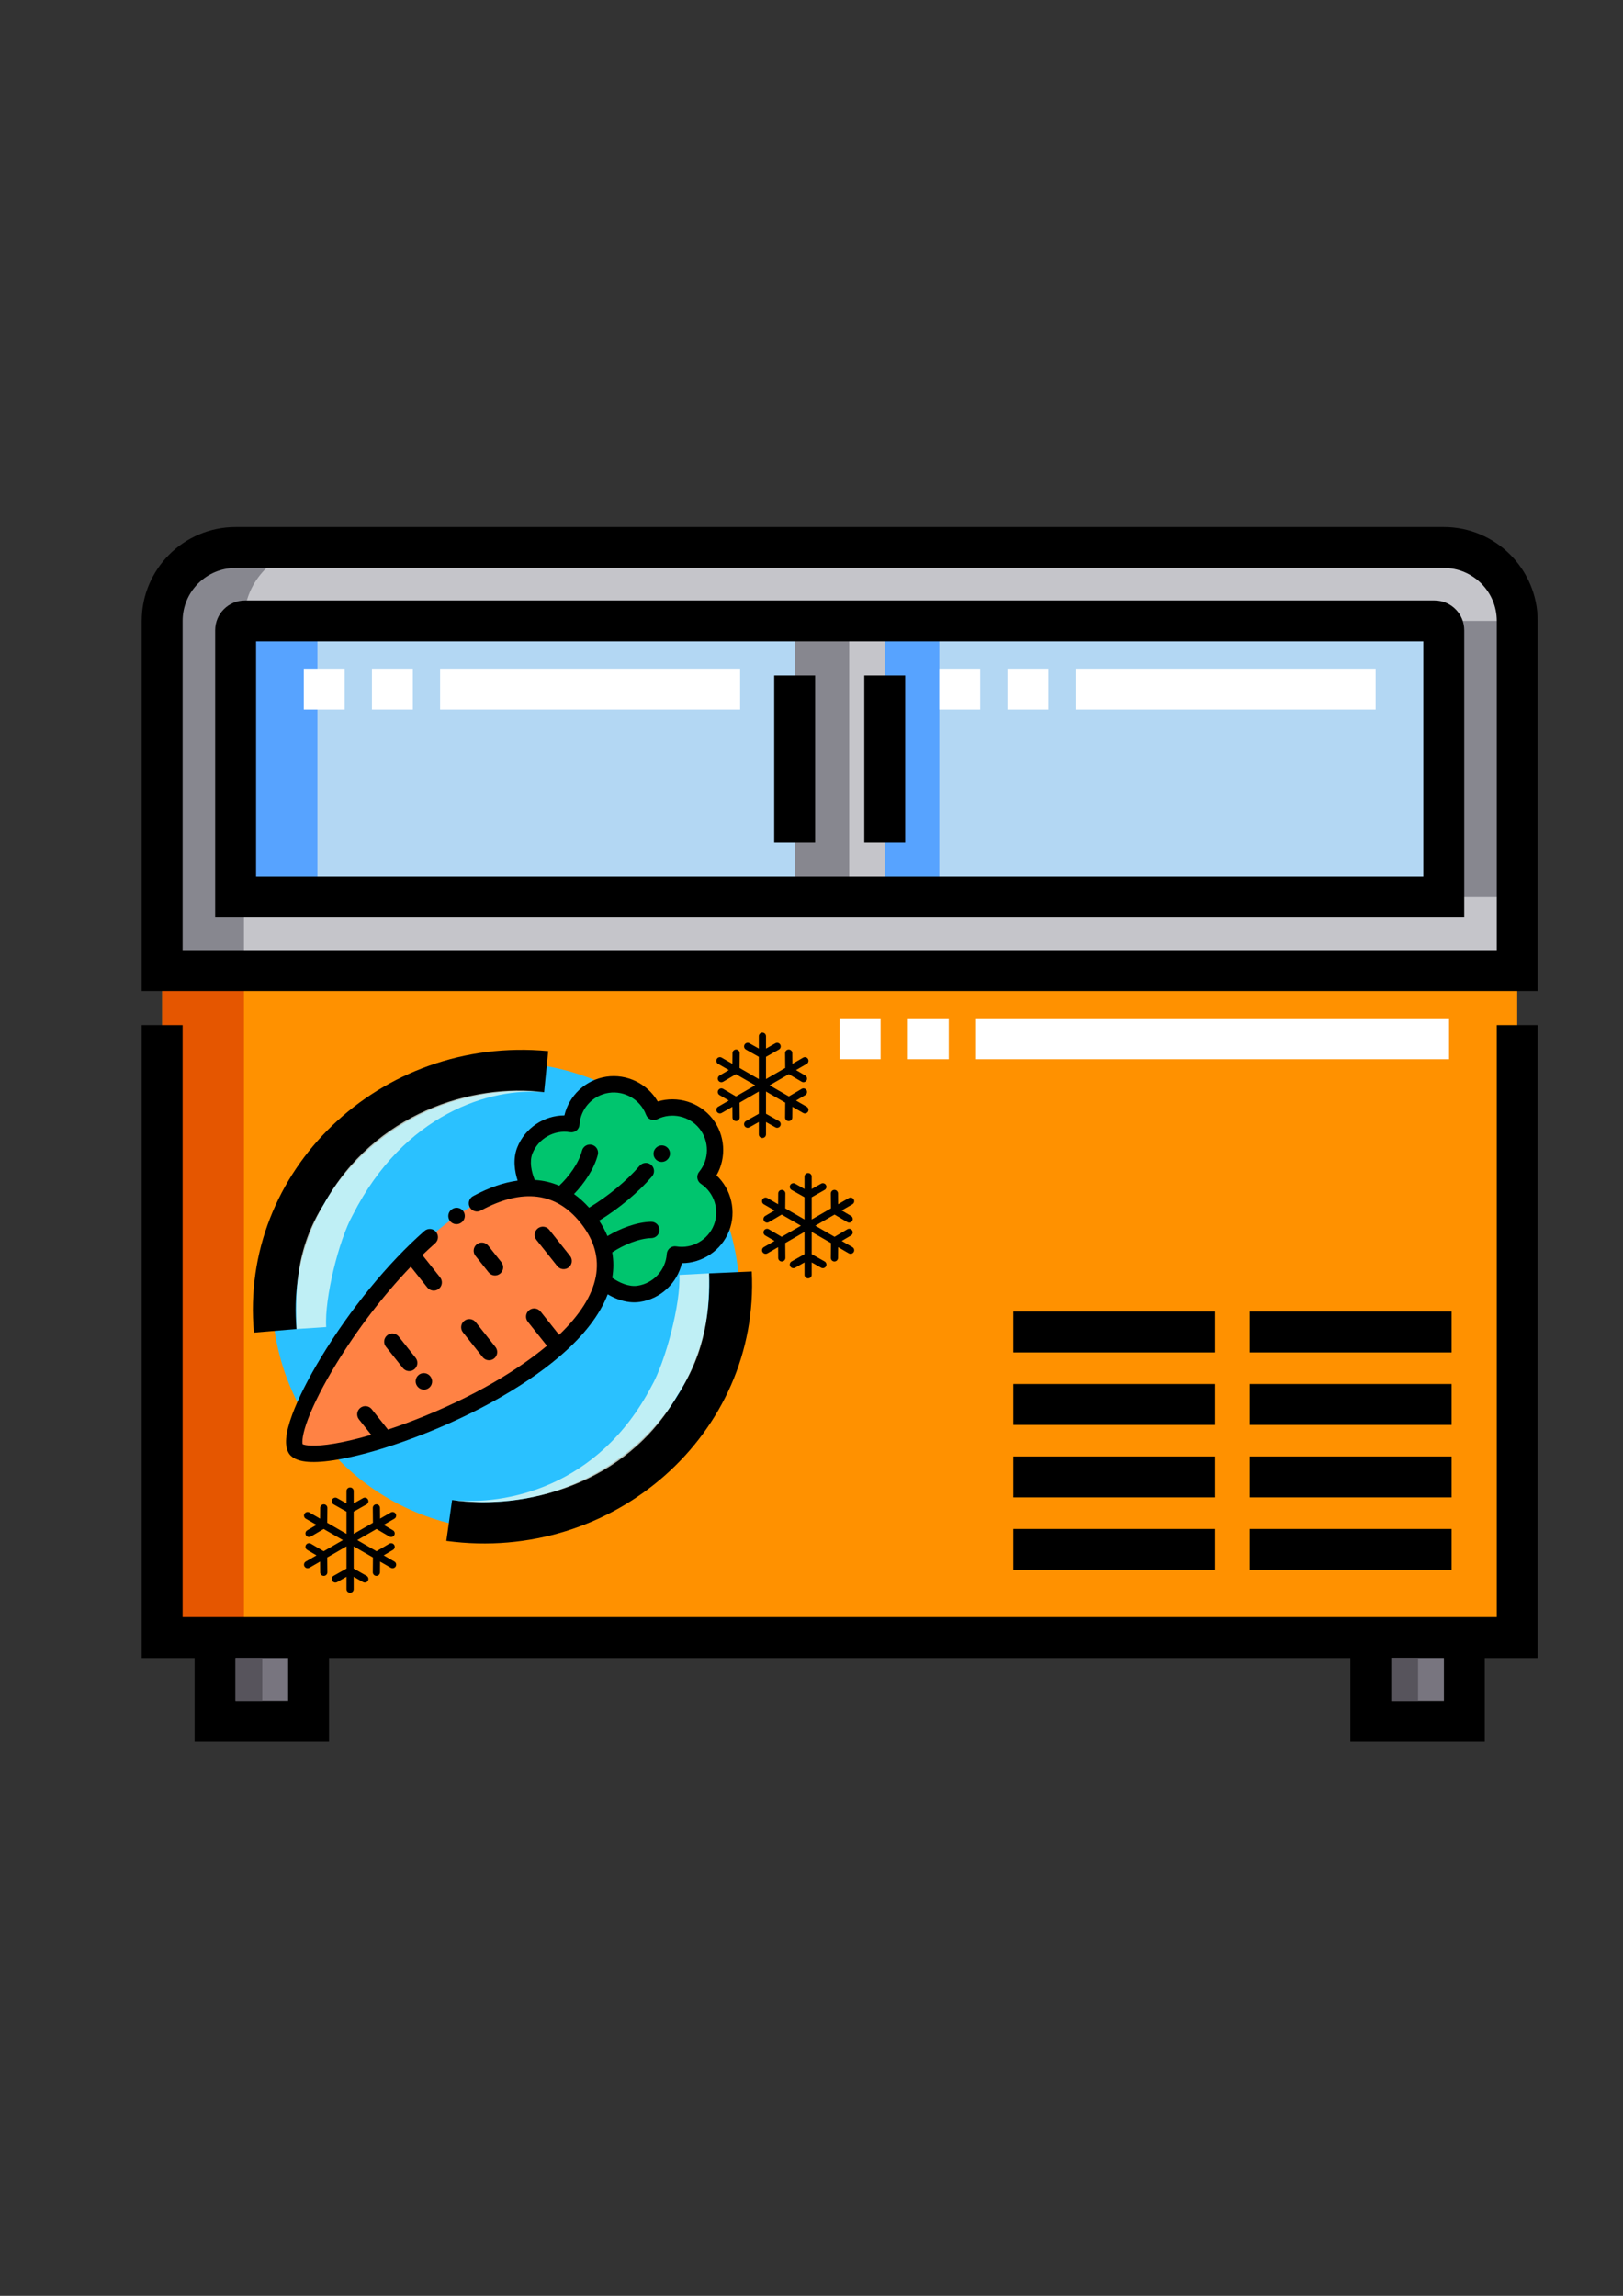 <?xml version="1.0" encoding="UTF-8" standalone="no"?>
<!-- Created with Inkscape (http://www.inkscape.org/) -->

<svg
   xmlns:dc="http://purl.org/dc/elements/1.1/"
   xmlns:cc="http://creativecommons.org/ns#"
   xmlns:rdf="http://www.w3.org/1999/02/22-rdf-syntax-ns#"
   xmlns:svg="http://www.w3.org/2000/svg"
   xmlns="http://www.w3.org/2000/svg"
   xmlns:sodipodi="http://sodipodi.sourceforge.net/DTD/sodipodi-0.dtd"
   xmlns:inkscape="http://www.inkscape.org/namespaces/inkscape"
   width="210mm"
   height="297mm"
   viewBox="0 0 210 297"
   version="1.1"
   id="svg6250"
   inkscape:version="0.92.4 (5da689c313, 2019-01-14)"
   sodipodi:docname="freezer-carrotv2.svg">
  <rect x="0" y="0" width="210" height="297" fill="#333333" stroke="none"/>
  <defs
     id="defs6244" />
  <sodipodi:namedview
     id="base"
     pagecolor="#ffffff"
     bordercolor="#666666"
     borderopacity="1.0"
     inkscape:pageopacity="0.0"
     inkscape:pageshadow="2"
     inkscape:zoom="0.24748737"
     inkscape:cx="-785.28954"
     inkscape:cy="697.60445"
     inkscape:document-units="mm"
     inkscape:current-layer="layer1"
     showgrid="false"
     inkscape:window-width="1366"
     inkscape:window-height="715"
     inkscape:window-x="-8"
     inkscape:window-y="22"
     inkscape:window-maximized="1" />
  <g
     inkscape:label="Layer 1"
     inkscape:groupmode="layer"
     id="layer1">
    <g
       id="g6242"
       transform="translate(-25.911,-27.028)">
      <path
         id="path196"
         style="fill:#ff9100;fill-opacity:1;fill-rule:nonzero;stroke:none;stroke-width:0.353"
         d="M 46.894,152.588 H 222.225 v 86.286 H 46.894 Z m 0,0"
         inkscape:connector-curvature="0" />
      <path
         id="path200"
         style="fill:#78757f;fill-opacity:1;fill-rule:nonzero;stroke:none;stroke-width:0.353"
         d="m 53.736,238.874 h 12.101 v 10.834 H 53.736 Z m 0,0"
         inkscape:connector-curvature="0" />
      <path
         id="path204"
         style="fill:#c5c5ca;fill-opacity:1;fill-rule:nonzero;stroke:none;stroke-width:0.353"
         d="M 212.722,97.851 H 56.397 c -5.249,0 -9.503,4.254 -9.503,9.503 v 45.234 H 222.225 v -45.234 c 0,-5.249 -4.254,-9.503 -9.503,-9.503 z m 0,0"
         inkscape:connector-curvature="0" />
      <path
         id="path206"
         style="fill:#87878f;fill-opacity:1;fill-rule:nonzero;stroke:none;stroke-width:0.353"
         d="m 66.981,143.085 v -34.528 c 0,-0.664 0.539,-1.203 1.204,-1.203 h 153.916 c 0.666,0 1.204,0.539 1.204,1.203 v 34.528 z m 0,0"
         inkscape:connector-curvature="0" />
      <path
         id="path208"
         style="fill:#b3d7f3;fill-opacity:1;fill-rule:nonzero;stroke:none;stroke-width:0.353"
         d="m 56.397,143.085 v -34.528 c 0,-0.664 0.539,-1.203 1.204,-1.203 H 211.517 c 0.666,0 1.204,0.539 1.204,1.203 v 34.528 z m 0,0"
         inkscape:connector-curvature="0" />
      <path
         id="path210"
         style="fill:#57a3ff;fill-opacity:1;fill-rule:nonzero;stroke:none;stroke-width:0.353"
         d="m 147.444,143.085 h -11.657 v -35.731 h 11.657 z m 0,0"
         inkscape:connector-curvature="0" />
      <path
         id="path220"
         style="fill:#c5c5ca;fill-opacity:1;fill-rule:nonzero;stroke:none;stroke-width:0.353"
         d="M 140.389,143.085 H 128.732 v -35.731 h 11.657 z m 0,0"
         inkscape:connector-curvature="0" />
      <path
         id="path222"
         style="fill:#e55600;fill-opacity:1;fill-rule:nonzero;stroke:none;stroke-width:0.353"
         d="m 46.894,152.588 h 10.583 v 86.286 H 46.894 Z m 0,0"
         inkscape:connector-curvature="0" />
      <path
         id="path228"
         style="fill:#87878f;fill-opacity:1;fill-rule:nonzero;stroke:none;stroke-width:0.353"
         d="M 66.981,97.851 H 56.397 c -5.249,0 -9.503,4.254 -9.503,9.503 v 45.234 h 10.583 v -45.234 c 0,-5.249 4.254,-9.503 9.503,-9.503 z m 0,0"
         inkscape:connector-curvature="0" />
      <path
         id="path230"
         style="fill:#57a3ff;fill-opacity:1;fill-rule:nonzero;stroke:none;stroke-width:0.353"
         d="M 68.185,107.354 H 57.602 c -0.666,0 -1.204,0.539 -1.204,1.203 v 34.528 h 10.583 v -34.528 c 0,-0.664 0.539,-1.203 1.204,-1.203 z m 0,0"
         inkscape:connector-curvature="0" />
      <path
         id="path246"
         style="fill:#87878f;fill-opacity:1;fill-rule:nonzero;stroke:none;stroke-width:0.353"
         d="m 128.732,107.354 h 7.056 v 35.731 h -7.056 z m 0,0"
         inkscape:connector-curvature="0" />
      <path
         id="path248"
         style="fill:#000000;fill-opacity:1;fill-rule:nonzero;stroke:none;stroke-width:0.353"
         d="m 219.579,236.228 c -2.027,0 -167.31,0 -170.039,0 v -76.584 h -5.292 v 81.876 h 6.842 v 10.834 h 17.392 V 241.52 H 200.636 v 10.834 h 17.392 v -10.834 h 6.842 v -81.876 h -5.292 z M 63.191,247.061 h -6.809 v -5.541 h 6.809 z m 149.546,0 h -6.809 v -5.541 h 6.809 z m 0,0"
         inkscape:connector-curvature="0" />
      <path
         id="path250"
         style="fill:#000000;fill-opacity:1;fill-rule:nonzero;stroke:none;stroke-width:0.353"
         d="M 212.722,95.205 H 56.397 c -6.699,0 -12.149,5.45 -12.149,12.149 v 47.88 H 224.871 v -47.88 c 0,-6.699 -5.45,-12.149 -12.149,-12.149 z m 6.857,54.737 H 49.54 v -42.588 c 0,-3.781 3.076,-6.857 6.857,-6.857 H 212.722 c 3.781,0 6.857,3.076 6.857,6.857 z m 0,0"
         inkscape:connector-curvature="0" />
      <path
         id="path252"
         style="fill:#000000;fill-opacity:1;fill-rule:nonzero;stroke:none;stroke-width:0.353"
         d="M 211.517,104.708 H 57.602 c -2.124,0 -3.85,1.727 -3.85,3.849 v 37.174 H 215.368 v -37.174 c 0,-2.122 -1.727,-3.849 -3.85,-3.849 z m -1.441,35.731 H 59.043 V 110 H 210.076 Z m 0,0"
         inkscape:connector-curvature="0" />
      <path
         id="path254"
         style="fill:#000000;fill-opacity:1;fill-rule:nonzero;stroke:none;stroke-width:0.353"
         d="m 187.619,206.071 h 26.115 V 211.363 H 187.619 Z m 0,0"
         inkscape:connector-curvature="0" />
      <path
         id="path256"
         style="fill:#000000;fill-opacity:1;fill-rule:nonzero;stroke:none;stroke-width:0.353"
         d="m 187.619,215.447 h 26.115 v 5.292 H 187.619 Z m 0,0"
         inkscape:connector-curvature="0" />
      <path
         id="path258"
         style="fill:#000000;fill-opacity:1;fill-rule:nonzero;stroke:none;stroke-width:0.353"
         d="m 187.619,224.825 h 26.115 v 5.292 H 187.619 Z m 0,0"
         inkscape:connector-curvature="0" />
      <path
         id="path260"
         style="fill:#000000;fill-opacity:1;fill-rule:nonzero;stroke:none;stroke-width:0.353"
         d="m 157.02,206.071 h 26.115 v 5.292 h -26.115 z m 0,0"
         inkscape:connector-curvature="0" />
      <path
         id="path262"
         style="fill:#000000;fill-opacity:1;fill-rule:nonzero;stroke:none;stroke-width:0.353"
         d="m 187.619,196.695 h 26.115 v 5.292 H 187.619 Z m 0,0"
         inkscape:connector-curvature="0" />
      <path
         id="path264"
         style="fill:#000000;fill-opacity:1;fill-rule:nonzero;stroke:none;stroke-width:0.353"
         d="m 157.02,196.695 h 26.115 v 5.292 h -26.115 z m 0,0"
         inkscape:connector-curvature="0" />
      <path
         id="path266"
         style="fill:#000000;fill-opacity:1;fill-rule:nonzero;stroke:none;stroke-width:0.353"
         d="m 157.02,215.447 h 26.115 v 5.292 h -26.115 z m 0,0"
         inkscape:connector-curvature="0" />
      <path
         id="path268"
         style="fill:#000000;fill-opacity:1;fill-rule:nonzero;stroke:none;stroke-width:0.353"
         d="m 157.02,224.825 h 26.115 v 5.292 h -26.115 z m 0,0"
         inkscape:connector-curvature="0" />
      <path
         id="path276"
         style="fill:#000000;fill-opacity:1;fill-rule:nonzero;stroke:none;stroke-width:0.353"
         d="m 137.741,114.41 h 5.292 v 21.62 h -5.292 z m 0,0"
         inkscape:connector-curvature="0" />
      <path
         id="path278"
         style="fill:#000000;fill-opacity:1;fill-rule:nonzero;stroke:none;stroke-width:0.353"
         d="m 126.086,114.41 h 5.292 v 21.62 h -5.292 z m 0,0"
         inkscape:connector-curvature="0" />
      <path
         id="path280"
         style="fill:#ffffff;fill-opacity:1;fill-rule:nonzero;stroke:none;stroke-width:0.353"
         d="m 213.405,164.054 h -61.207 v -5.292 h 61.207 z m -64.735,0 h -5.292 v -5.292 h 5.292 z m -8.819,0 h -5.292 v -5.292 h 5.292 z m 0,0"
         inkscape:connector-curvature="0" />
      <path
         id="path282"
         style="fill:#ffffff;fill-opacity:1;fill-rule:nonzero;stroke:none;stroke-width:0.353"
         d="m 203.902,118.819 h -38.821 v -5.292 h 38.821 z m -42.348,0 h -5.292 v -5.292 h 5.292 z m -8.819,0 h -5.292 v -5.292 h 5.292 z m 0,0"
         inkscape:connector-curvature="0" />
      <path
         id="path284"
         style="fill:#ffffff;fill-opacity:1;fill-rule:nonzero;stroke:none;stroke-width:0.353"
         d="M 121.676,118.819 H 82.856 v -5.292 h 38.821 z m -42.348,0 h -5.292 v -5.292 h 5.292 z m -8.819,0 h -5.292 v -5.292 h 5.292 z m 0,0"
         inkscape:connector-curvature="0" />
      <circle
         r="30.238"
         cy="194.733"
         cx="91.359"
         id="path5450"
         style="opacity:1;fill:#2ac1ff;fill-opacity:1;stroke:#ffffff;stroke-width:0.265;stroke-miterlimit:4;stroke-dasharray:none;stroke-opacity:0" />
      <path
         id="path272-4"
         style="fill:#000000;fill-opacity:1;fill-rule:nonzero;stroke:none;stroke-width:0.363"
         d="m 123.181,191.518 -5.528,0.241 c 0.893,17.603 -14.998,31.784 -33.244,29.318 l -0.747,5.292 c 21.68,2.931 40.581,-13.913 39.519,-34.852 z m 0,0"
         inkscape:connector-curvature="0" />
      <path
         id="path272-4-9"
         style="fill:#000000;fill-opacity:1;fill-rule:nonzero;stroke:none;stroke-width:0.363"
         d="m 58.767,199.422 5.514,-0.464 c -1.604,-17.553 13.703,-32.364 32.033,-30.637 l 0.532,-5.318 c -21.781,-2.053 -39.986,15.541 -38.079,36.419 z m 0,0"
         inkscape:connector-curvature="0" />
      <g
         transform="matrix(0.105,0.012,-0.012,0.105,68.775,162.024)"
         id="g1117-1-3"
         inkscape:transform-center-x="-156.61702"
         inkscape:transform-center-y="31.473274">
        <g
           id="g1036-3-8">
          <path
             inkscape:connector-curvature="0"
             style="fill:#00c56e"
             d="m 300.009,152.804 c 12.147,4.611 24.004,12.373 35.408,23.777 11.404,11.404 19.167,23.262 23.778,35.408 4.867,12.823 6.222,25.969 4.642,39.246 12.055,8.095 29.799,14.507 44.928,10.453 24.162,-6.475 39.781,-28.91 38.56,-52.924 24.013,1.221 46.448,-14.397 52.924,-38.56 6.474,-24.163 -5.146,-48.907 -26.552,-59.856 C 486.76,90.162 484.451,62.923 466.764,45.235 449.075,27.547 421.837,25.238 401.651,38.302 390.703,16.896 365.957,5.275 341.795,11.749 c -24.162,6.474 -39.781,28.911 -38.56,52.924 -24.013,-1.221 -46.448,14.398 -52.923,38.56 -4.054,15.128 2.762,32.824 10.857,44.88 13.138,-1.503 26.148,-0.127 38.84,4.691 z"
             id="path1032-0-9" />
          <path
             inkscape:connector-curvature="0"
             style="fill:#ff8244"
             d="m 359.195,211.99 c -4.611,-12.146 -12.373,-24.004 -23.778,-35.408 -11.404,-11.404 -23.261,-19.167 -35.408,-23.777 -12.692,-4.818 -25.702,-6.195 -38.842,-4.689 -131.256,15.038 -275.548,317.653 -247.649,350.366 11.256,9.6 54.473,-1.189 106.932,-24.82 99.836,-44.971 233.153,-136.454 243.387,-222.427 1.58,-13.276 0.225,-26.422 -4.642,-39.245 z"
             id="path1034-8-4" />
        </g>
        <path
           inkscape:connector-curvature="0"
           d="m 176.27,202.369 c 2.368,0 4.748,-0.831 6.657,-2.515 l 0.184,-0.162 c 4.128,-3.669 4.5,-9.99 0.831,-14.118 -3.67,-4.129 -9.991,-4.499 -14.118,-0.83 l -0.198,0.174 c -4.141,3.654 -4.502,9.943 -0.848,14.084 1.97,2.233 4.723,3.367 7.492,3.367 z"
           id="path1038-4-8" />
        <path
           inkscape:connector-curvature="0"
           d="M 486.887,106.815 C 496.817,83.832 491.973,56.308 473.833,38.166 455.692,20.025 428.169,15.181 405.184,25.112 390.248,5.019 363.988,-4.548 339.204,2.092 c -24.782,6.641 -42.739,28.056 -45.629,52.925 -24.869,2.89 -46.284,20.848 -52.925,45.63 -3.96,14.781 0.328,29.642 5.093,40.167 -16.772,4.251 -34.182,12.601 -52.051,25.069 -4.529,3.161 -5.639,9.394 -2.479,13.923 3.161,4.529 9.394,5.639 13.923,2.479 47.619,-33.228 89.074,-32.769 123.209,1.367 37.972,37.972 34.364,84.726 -10.704,138.994 l -25.794,-25.794 c -3.905,-3.905 -10.236,-3.905 -14.143,0 -3.905,3.905 -3.905,10.237 0,14.142 l 26.616,26.616 c -38.228,40.274 -96.135,81.34 -161.75,114.407 -6.713,3.383 -13.385,6.601 -19.969,9.651 L 100.062,439.13 c -3.905,-3.905 -10.237,-3.906 -14.142,0 -3.905,3.905 -3.905,10.237 0.001,14.142 l 17.074,17.073 c -15.746,6.625 -30.537,11.996 -43.442,15.724 -24.441,7.06 -35.535,6.335 -38.772,5.174 -1.011,-2.851 -1.79,-11.938 3.118,-31.331 4.88,-19.281 13.88,-43.374 26.029,-69.676 21.442,-46.422 48.849,-91.989 77.796,-129.851 l 23.014,23.014 c 1.953,1.953 4.512,2.929 7.071,2.929 2.559,0 5.119,-0.976 7.071,-2.929 3.905,-3.905 3.905,-10.237 0,-14.143 l -24.643,-24.643 c 4.618,-5.598 9.258,-10.984 13.904,-16.123 3.704,-4.097 3.385,-10.42 -0.711,-14.124 -4.097,-3.704 -10.42,-3.385 -14.124,0.711 C 99.298,259.333 59.861,320.645 31.107,383.294 18.432,410.907 9.095,436.263 4.105,456.621 c -6.005,24.502 -5.433,39.865 1.802,48.349 0.343,0.402 0.718,0.776 1.12,1.12 3.371,2.875 8.85,5.91 20.202,5.909 7.963,0 18.816,-1.494 33.855,-5.584 23.459,-6.381 52.119,-17.709 82.88,-32.758 71.844,-35.148 136.769,-80.986 178.128,-125.762 25.911,-28.051 42.361,-55.365 49.001,-81.311 7.474,3.33 17.176,6.392 27.592,6.392 4.141,0 8.397,-0.484 12.666,-1.628 24.782,-6.641 42.74,-28.057 45.629,-52.925 24.869,-2.89 46.284,-20.849 52.925,-45.629 6.642,-24.783 -2.925,-51.042 -23.018,-65.979 z m 3.701,60.802 c -5.106,19.057 -23.094,32.166 -42.755,31.161 -2.831,-0.145 -5.579,0.916 -7.579,2.917 -2,2 -3.06,4.754 -2.916,7.579 1,19.668 -12.105,37.649 -31.161,42.755 -10.282,2.755 -22.637,-1.126 -31.847,-6.137 0.58,-10.672 -0.601,-20.999 -3.546,-30.946 12.192,-10.389 30.368,-20.735 45.682,-22.799 5.474,-0.737 9.313,-5.773 8.575,-11.246 -0.737,-5.474 -5.776,-9.313 -11.246,-8.575 -17.755,2.393 -36.989,12.655 -51.109,23.48 -3.357,-6.029 -7.433,-11.895 -12.216,-17.593 22.646,-17.775 44.097,-40.285 58.207,-61.238 3.085,-4.581 1.872,-10.795 -2.709,-13.88 -4.58,-3.084 -10.795,-1.871 -13.88,2.709 -13.357,19.836 -33.969,41.27 -55.661,57.995 -6.521,-5.777 -13.273,-10.603 -20.239,-14.477 10.827,-14.12 21.093,-33.359 23.487,-51.117 0.738,-5.473 -3.101,-10.508 -8.574,-11.246 -5.468,-0.735 -10.508,3.101 -11.246,8.574 -2.065,15.32 -12.417,33.502 -22.81,45.695 -9.855,-2.924 -20.061,-4.128 -30.566,-3.603 -5.31,-9.545 -9.204,-21.735 -6.507,-31.803 5.107,-19.057 23.085,-32.167 42.756,-31.161 2.816,0.132 5.578,-0.916 7.579,-2.916 2,-2.001 3.06,-4.754 2.917,-7.579 -1,-19.668 12.104,-37.649 31.16,-42.756 19.057,-5.106 39.398,3.914 48.364,21.447 1.288,2.518 3.582,4.374 6.315,5.105 2.733,0.733 5.647,0.273 8.021,-1.264 16.533,-10.699 38.659,-8.341 52.609,5.608 13.949,13.95 16.309,36.075 5.609,52.609 -1.537,2.375 -1.996,5.29 -1.264,8.021 0.732,2.732 2.587,5.027 5.105,6.315 17.531,8.97 26.551,29.31 21.445,48.366 z"
           id="path1040-6-3" />
        <path
           inkscape:connector-curvature="0"
           d="m 200.28,332.947 27.458,27.458 c 1.953,1.953 4.512,2.929 7.071,2.929 2.559,0 5.119,-0.977 7.071,-2.929 3.906,-3.905 3.906,-10.237 0.001,-14.142 l -27.458,-27.459 c -3.905,-3.906 -10.237,-3.905 -14.142,0 -3.906,3.905 -3.906,10.238 -0.001,14.143 z"
           id="path1042-3-8" />
        <path
           inkscape:connector-curvature="0"
           d="m 305.79,239.255 c 1.953,1.953 4.512,2.929 7.071,2.929 2.559,0 5.119,-0.977 7.071,-2.929 3.906,-3.905 3.906,-10.237 0,-14.142 l -28.909,-28.909 c -3.905,-3.906 -10.236,-3.905 -14.143,-0.001 -3.905,3.905 -3.905,10.237 0,14.142 z"
           id="path1044-6-7" />
        <path
           inkscape:connector-curvature="0"
           d="m 230.244,259.394 c 2.559,0 5.119,-0.976 7.071,-2.929 3.905,-3.905 3.905,-10.237 0,-14.143 l -18.303,-18.303 c -3.905,-3.905 -10.237,-3.905 -14.143,0 -3.905,3.905 -3.905,10.237 0,14.143 l 18.303,18.303 c 1.953,1.953 4.513,2.929 7.072,2.929 z"
           id="path1046-2-4" />
        <path
           inkscape:connector-curvature="0"
           d="m 423.245,79.795 c -4.473,-3.239 -10.725,-2.24 -13.964,2.234 l -0.158,0.218 c -3.239,4.473 -2.239,10.725 2.234,13.964 1.773,1.284 3.824,1.901 5.857,1.901 3.097,0 6.152,-1.435 8.107,-4.135 l 0.158,-0.218 c 3.239,-4.471 2.239,-10.725 -2.234,-13.964 z"
           id="path1048-0-1" />
        <path
           inkscape:connector-curvature="0"
           d="m 108.632,347.049 c -3.905,3.905 -3.905,10.237 0,14.142 l 23.494,23.495 c 1.953,1.953 4.512,2.929 7.071,2.929 2.559,0 5.119,-0.977 7.071,-2.929 3.905,-3.905 3.905,-10.237 0.001,-14.142 l -23.494,-23.495 c -3.905,-3.905 -10.238,-3.905 -14.143,0 z"
           id="path1050-0-9" />
        <path
           inkscape:connector-curvature="0"
           d="m 166.594,390.868 c -3.9,-3.91 -10.232,-3.918 -14.142,-0.018 -3.91,3.9 -3.919,10.232 -0.018,14.142 l 0.19,0.19 c 1.954,1.958 4.517,2.938 7.08,2.938 2.555,0 5.11,-0.973 7.062,-2.92 3.91,-3.9 3.919,-10.232 0.018,-14.142 z"
           id="path1052-3-3" />
        <g
           id="g1054-3-8" />
        <g
           id="g1056-3-3" />
        <g
           id="g1058-3-9" />
        <g
           id="g1060-5-4" />
        <g
           id="g1062-1-0" />
        <g
           id="g1064-5-2" />
        <g
           id="g1066-7-7" />
        <g
           id="g1068-6-0" />
        <g
           id="g1070-3-6" />
        <g
           id="g1072-3-2" />
        <g
           id="g1074-1-8" />
        <g
           id="g1076-6-6" />
        <g
           id="g1078-9-3" />
        <g
           id="g1080-9-5" />
        <g
           id="g1082-5-4" />
      </g>
      <path
         sodipodi:nodetypes="cccccc"
         id="path244"
         style="fill:#f1fff2;fill-opacity:0.744;fill-rule:nonzero;stroke:none;stroke-width:0.308"
         d="m 71.55,184.21 c 6.662,-13.121 17.824,-16.528 24.764,-15.89 -9.261,-1.189 -21.988,2.683 -28.483,14.458 -3.799,5.947 -3.651,11.574 -3.55,16.178 l 3.838,-0.253 c -0.247,-3.631 1.621,-11.249 3.431,-14.494 z"
         inkscape:connector-curvature="0" />
      <path
         sodipodi:nodetypes="ccccccc"
         id="path244-5"
         style="fill:#f1fff2;fill-opacity:0.744;fill-rule:nonzero;stroke:none;stroke-width:0.308"
         d="m 110.185,206.406 c -6.839,13.03 -18.845,15.403 -25.776,14.671 9.244,1.314 22.488,-1.837 29.141,-13.524 3.879,-5.895 4.141,-11.19 4.103,-15.795 l -3.841,0.201 c 0.198,3.634 -1.773,11.226 -3.627,14.446 z"
         inkscape:connector-curvature="0" />
      <g
         transform="matrix(0.062,0,0,0.062,117.745,160.616)"
         id="g453-6-5">
        <path
           inkscape:connector-curvature="0"
           d="m 202.314,154.591 -22.323,-12.888 19.345,-11.407 c 3.568,-2.104 4.755,-6.702 2.651,-10.27 -2.104,-3.567 -6.701,-4.754 -10.27,-2.651 l -26.648,15.713 -40.179,-23.198 40.172,-23.194 26.656,15.711 c 1.195,0.705 2.507,1.039 3.801,1.039 2.568,0 5.069,-1.32 6.468,-3.693 2.103,-3.568 0.915,-8.166 -2.653,-10.27 L 179.986,78.08 202.314,65.189 c 3.587,-2.071 4.816,-6.658 2.745,-10.245 -2.071,-3.588 -6.658,-4.817 -10.245,-2.745 l -22.323,12.889 -0.203,-22.461 c -0.037,-4.142 -3.435,-7.489 -7.567,-7.432 -4.142,0.037 -7.47,3.425 -7.432,7.567 L 157.568,73.703 117.391,96.9 V 50.51 l 26.937,-15.224 c 3.606,-2.038 4.877,-6.613 2.839,-10.22 -2.038,-3.606 -6.614,-4.878 -10.22,-2.839 L 117.391,33.28 V 7.5 c 0,-4.142 -3.358,-7.5 -7.5,-7.5 -4.142,0 -7.5,3.358 -7.5,7.5 V 33.28 L 82.835,22.228 c -3.608,-2.039 -8.181,-0.768 -10.22,2.839 -2.038,3.606 -0.767,8.182 2.839,10.22 L 102.39,50.511 V 96.9 L 62.213,73.703 62.492,42.762 c 0.038,-4.142 -3.29,-7.53 -7.432,-7.567 -0.023,0 -0.045,0 -0.069,0 -4.11,0 -7.461,3.313 -7.498,7.433 L 47.29,65.088 24.967,52.199 c -3.587,-2.072 -8.174,-0.842 -10.245,2.745 -2.071,3.587 -0.842,8.174 2.745,10.245 L 39.794,78.08 20.443,89.485 c -3.568,2.103 -4.756,6.701 -2.653,10.27 1.399,2.373 3.9,3.693 6.469,3.693 1.294,0 2.605,-0.335 3.801,-1.039 L 54.719,86.698 94.892,109.892 54.712,133.09 28.06,117.374 c -3.566,-2.103 -8.166,-0.917 -10.27,2.651 -2.104,3.568 -0.917,8.166 2.651,10.269 l 19.348,11.408 -22.323,12.888 c -3.587,2.071 -4.816,6.658 -2.745,10.245 1.389,2.406 3.91,3.751 6.502,3.751 1.272,0 2.562,-0.324 3.743,-1.006 l 22.323,-12.889 0.203,22.462 c 0.037,4.119 3.388,7.433 7.498,7.433 0.023,0 0.046,0 0.069,-0.001 4.142,-0.037 7.47,-3.425 7.432,-7.567 l -0.279,-30.942 40.178,-23.197 v 46.391 l -26.936,15.224 c -3.606,2.038 -4.877,6.613 -2.839,10.22 1.379,2.44 3.92,3.811 6.536,3.811 1.25,0 2.518,-0.313 3.684,-0.972 l 19.556,-11.052 v 25.78 c 0,4.142 3.358,7.5 7.5,7.5 4.142,0 7.5,-3.358 7.5,-7.5 v -25.78 l 19.556,11.052 c 1.166,0.659 2.433,0.972 3.684,0.972 2.616,0 5.157,-1.371 6.536,-3.811 2.038,-3.606 0.767,-8.182 -2.839,-10.22 L 117.391,169.27 v -46.39 l 40.177,23.196 -0.286,30.941 c -0.039,4.142 3.288,7.531 7.43,7.569 0.024,10e-4 0.047,10e-4 0.071,10e-4 4.109,0 7.46,-3.313 7.498,-7.431 l 0.208,-22.465 22.326,12.89 c 1.181,0.682 2.471,1.006 3.743,1.006 2.592,0 5.113,-1.346 6.502,-3.751 2.071,-3.587 0.842,-8.174 -2.746,-10.245 z"
           id="path398-4-7" />
        <g
           id="g400-6-4" />
        <g
           id="g402-3-1" />
        <g
           id="g404-8-7" />
        <g
           id="g406-6-0" />
        <g
           id="g408-8-9" />
        <g
           id="g410-8-0" />
        <g
           id="g412-9-2" />
        <g
           id="g414-8-6" />
        <g
           id="g416-2-9" />
        <g
           id="g418-0-2" />
        <g
           id="g420-0-1" />
        <g
           id="g422-8-2" />
        <g
           id="g424-2-5" />
        <g
           id="g426-4-7" />
        <g
           id="g428-4-0" />
      </g>
      <g
         transform="matrix(0.062,0,0,0.062,64.396,219.452)"
         id="g453-6-1">
        <path
           inkscape:connector-curvature="0"
           d="m 202.314,154.591 -22.323,-12.888 19.345,-11.407 c 3.568,-2.104 4.755,-6.702 2.651,-10.27 -2.104,-3.567 -6.701,-4.754 -10.27,-2.651 l -26.648,15.713 -40.179,-23.198 40.172,-23.194 26.656,15.711 c 1.195,0.705 2.507,1.039 3.801,1.039 2.568,0 5.069,-1.32 6.468,-3.693 2.103,-3.568 0.915,-8.166 -2.653,-10.27 L 179.986,78.08 202.314,65.189 c 3.587,-2.071 4.816,-6.658 2.745,-10.245 -2.071,-3.588 -6.658,-4.817 -10.245,-2.745 l -22.323,12.889 -0.203,-22.461 c -0.037,-4.142 -3.435,-7.489 -7.567,-7.432 -4.142,0.037 -7.47,3.425 -7.432,7.567 L 157.568,73.703 117.391,96.9 V 50.51 l 26.937,-15.224 c 3.606,-2.038 4.877,-6.613 2.839,-10.22 -2.038,-3.606 -6.614,-4.878 -10.22,-2.839 L 117.391,33.28 V 7.5 c 0,-4.142 -3.358,-7.5 -7.5,-7.5 -4.142,0 -7.5,3.358 -7.5,7.5 V 33.28 L 82.835,22.228 c -3.608,-2.039 -8.181,-0.768 -10.22,2.839 -2.038,3.606 -0.767,8.182 2.839,10.22 L 102.39,50.511 V 96.9 L 62.213,73.703 62.492,42.762 c 0.038,-4.142 -3.29,-7.53 -7.432,-7.567 -0.023,0 -0.045,0 -0.069,0 -4.11,0 -7.461,3.313 -7.498,7.433 L 47.29,65.088 24.967,52.199 c -3.587,-2.072 -8.174,-0.842 -10.245,2.745 -2.071,3.587 -0.842,8.174 2.745,10.245 L 39.794,78.08 20.443,89.485 c -3.568,2.103 -4.756,6.701 -2.653,10.27 1.399,2.373 3.9,3.693 6.469,3.693 1.294,0 2.605,-0.335 3.801,-1.039 L 54.719,86.698 94.892,109.892 54.712,133.09 28.06,117.374 c -3.566,-2.103 -8.166,-0.917 -10.27,2.651 -2.104,3.568 -0.917,8.166 2.651,10.269 l 19.348,11.408 -22.323,12.888 c -3.587,2.071 -4.816,6.658 -2.745,10.245 1.389,2.406 3.91,3.751 6.502,3.751 1.272,0 2.562,-0.324 3.743,-1.006 l 22.323,-12.889 0.203,22.462 c 0.037,4.119 3.388,7.433 7.498,7.433 0.023,0 0.046,0 0.069,-0.001 4.142,-0.037 7.47,-3.425 7.432,-7.567 l -0.279,-30.942 40.178,-23.197 v 46.391 l -26.936,15.224 c -3.606,2.038 -4.877,6.613 -2.839,10.22 1.379,2.44 3.92,3.811 6.536,3.811 1.25,0 2.518,-0.313 3.684,-0.972 l 19.556,-11.052 v 25.78 c 0,4.142 3.358,7.5 7.5,7.5 4.142,0 7.5,-3.358 7.5,-7.5 v -25.78 l 19.556,11.052 c 1.166,0.659 2.433,0.972 3.684,0.972 2.616,0 5.157,-1.371 6.536,-3.811 2.038,-3.606 0.767,-8.182 -2.839,-10.22 L 117.391,169.27 v -46.39 l 40.177,23.196 -0.286,30.941 c -0.039,4.142 3.288,7.531 7.43,7.569 0.024,10e-4 0.047,10e-4 0.071,10e-4 4.109,0 7.46,-3.313 7.498,-7.431 l 0.208,-22.465 22.326,12.89 c 1.181,0.682 2.471,1.006 3.743,1.006 2.592,0 5.113,-1.346 6.502,-3.751 2.071,-3.587 0.842,-8.174 -2.746,-10.245 z"
           id="path398-4-4" />
        <g
           id="g400-6-0" />
        <g
           id="g402-3-7" />
        <g
           id="g404-8-3" />
        <g
           id="g406-6-2" />
        <g
           id="g408-8-98" />
        <g
           id="g410-8-3" />
        <g
           id="g412-9-5" />
        <g
           id="g414-8-4" />
        <g
           id="g416-2-7" />
        <g
           id="g418-0-6" />
        <g
           id="g420-0-9" />
        <g
           id="g422-8-5" />
        <g
           id="g424-2-8" />
        <g
           id="g426-4-5" />
        <g
           id="g428-4-3" />
      </g>
      <g
         transform="matrix(0.062,0,0,0.062,123.658,178.779)"
         id="g453-6">
        <path
           inkscape:connector-curvature="0"
           d="m 202.314,154.591 -22.323,-12.888 19.345,-11.407 c 3.568,-2.104 4.755,-6.702 2.651,-10.27 -2.104,-3.567 -6.701,-4.754 -10.27,-2.651 l -26.648,15.713 -40.179,-23.198 40.172,-23.194 26.656,15.711 c 1.195,0.705 2.507,1.039 3.801,1.039 2.568,0 5.069,-1.32 6.468,-3.693 2.103,-3.568 0.915,-8.166 -2.653,-10.27 L 179.986,78.08 202.314,65.189 c 3.587,-2.071 4.816,-6.658 2.745,-10.245 -2.071,-3.588 -6.658,-4.817 -10.245,-2.745 l -22.323,12.889 -0.203,-22.461 c -0.037,-4.142 -3.435,-7.489 -7.567,-7.432 -4.142,0.037 -7.47,3.425 -7.432,7.567 L 157.568,73.703 117.391,96.9 V 50.51 l 26.937,-15.224 c 3.606,-2.038 4.877,-6.613 2.839,-10.22 -2.038,-3.606 -6.614,-4.878 -10.22,-2.839 L 117.391,33.28 V 7.5 c 0,-4.142 -3.358,-7.5 -7.5,-7.5 -4.142,0 -7.5,3.358 -7.5,7.5 V 33.28 L 82.835,22.228 c -3.608,-2.039 -8.181,-0.768 -10.22,2.839 -2.038,3.606 -0.767,8.182 2.839,10.22 L 102.39,50.511 V 96.9 L 62.213,73.703 62.492,42.762 c 0.038,-4.142 -3.29,-7.53 -7.432,-7.567 -0.023,0 -0.045,0 -0.069,0 -4.11,0 -7.461,3.313 -7.498,7.433 L 47.29,65.088 24.967,52.199 c -3.587,-2.072 -8.174,-0.842 -10.245,2.745 -2.071,3.587 -0.842,8.174 2.745,10.245 L 39.794,78.08 20.443,89.485 c -3.568,2.103 -4.756,6.701 -2.653,10.27 1.399,2.373 3.9,3.693 6.469,3.693 1.294,0 2.605,-0.335 3.801,-1.039 L 54.719,86.698 94.892,109.892 54.712,133.09 28.06,117.374 c -3.566,-2.103 -8.166,-0.917 -10.27,2.651 -2.104,3.568 -0.917,8.166 2.651,10.269 l 19.348,11.408 -22.323,12.888 c -3.587,2.071 -4.816,6.658 -2.745,10.245 1.389,2.406 3.91,3.751 6.502,3.751 1.272,0 2.562,-0.324 3.743,-1.006 l 22.323,-12.889 0.203,22.462 c 0.037,4.119 3.388,7.433 7.498,7.433 0.023,0 0.046,0 0.069,-0.001 4.142,-0.037 7.47,-3.425 7.432,-7.567 l -0.279,-30.942 40.178,-23.197 v 46.391 l -26.936,15.224 c -3.606,2.038 -4.877,6.613 -2.839,10.22 1.379,2.44 3.92,3.811 6.536,3.811 1.25,0 2.518,-0.313 3.684,-0.972 l 19.556,-11.052 v 25.78 c 0,4.142 3.358,7.5 7.5,7.5 4.142,0 7.5,-3.358 7.5,-7.5 v -25.78 l 19.556,11.052 c 1.166,0.659 2.433,0.972 3.684,0.972 2.616,0 5.157,-1.371 6.536,-3.811 2.038,-3.606 0.767,-8.182 -2.839,-10.22 L 117.391,169.27 v -46.39 l 40.177,23.196 -0.286,30.941 c -0.039,4.142 3.288,7.531 7.43,7.569 0.024,10e-4 0.047,10e-4 0.071,10e-4 4.109,0 7.46,-3.313 7.498,-7.431 l 0.208,-22.465 22.326,12.89 c 1.181,0.682 2.471,1.006 3.743,1.006 2.592,0 5.113,-1.346 6.502,-3.751 2.071,-3.587 0.842,-8.174 -2.746,-10.245 z"
           id="path398-4" />
        <g
           id="g400-6" />
        <g
           id="g402-3" />
        <g
           id="g404-8" />
        <g
           id="g406-6" />
        <g
           id="g408-8" />
        <g
           id="g410-8" />
        <g
           id="g412-9" />
        <g
           id="g414-8" />
        <g
           id="g416-2" />
        <g
           id="g418-0" />
        <g
           id="g420-0" />
        <g
           id="g422-8" />
        <g
           id="g424-2" />
        <g
           id="g426-4" />
        <g
           id="g428-4" />
      </g>
      <path
         id="path200-7"
         style="fill:#78757f;fill-opacity:1;fill-rule:nonzero;stroke:none;stroke-width:0.189"
         d="m 205.928,241.52 h 6.809 v 5.541 h -6.809 z m 0,0"
         inkscape:connector-curvature="0" />
      <path
         id="path224"
         style="fill:#57545c;fill-opacity:1;fill-rule:nonzero;stroke:none;stroke-width:0.177"
         d="m 205.928,241.52 h 3.465 v 5.541 h -3.465 z m 0,0"
         inkscape:connector-curvature="0" />
      <path
         id="path224-7"
         style="fill:#57545c;fill-opacity:1;fill-rule:nonzero;stroke:none;stroke-width:0.177"
         d="m 56.382,241.52 h 3.465 v 5.541 h -3.465 z m 0,0"
         inkscape:connector-curvature="0" />
    </g>
  </g>
</svg>
